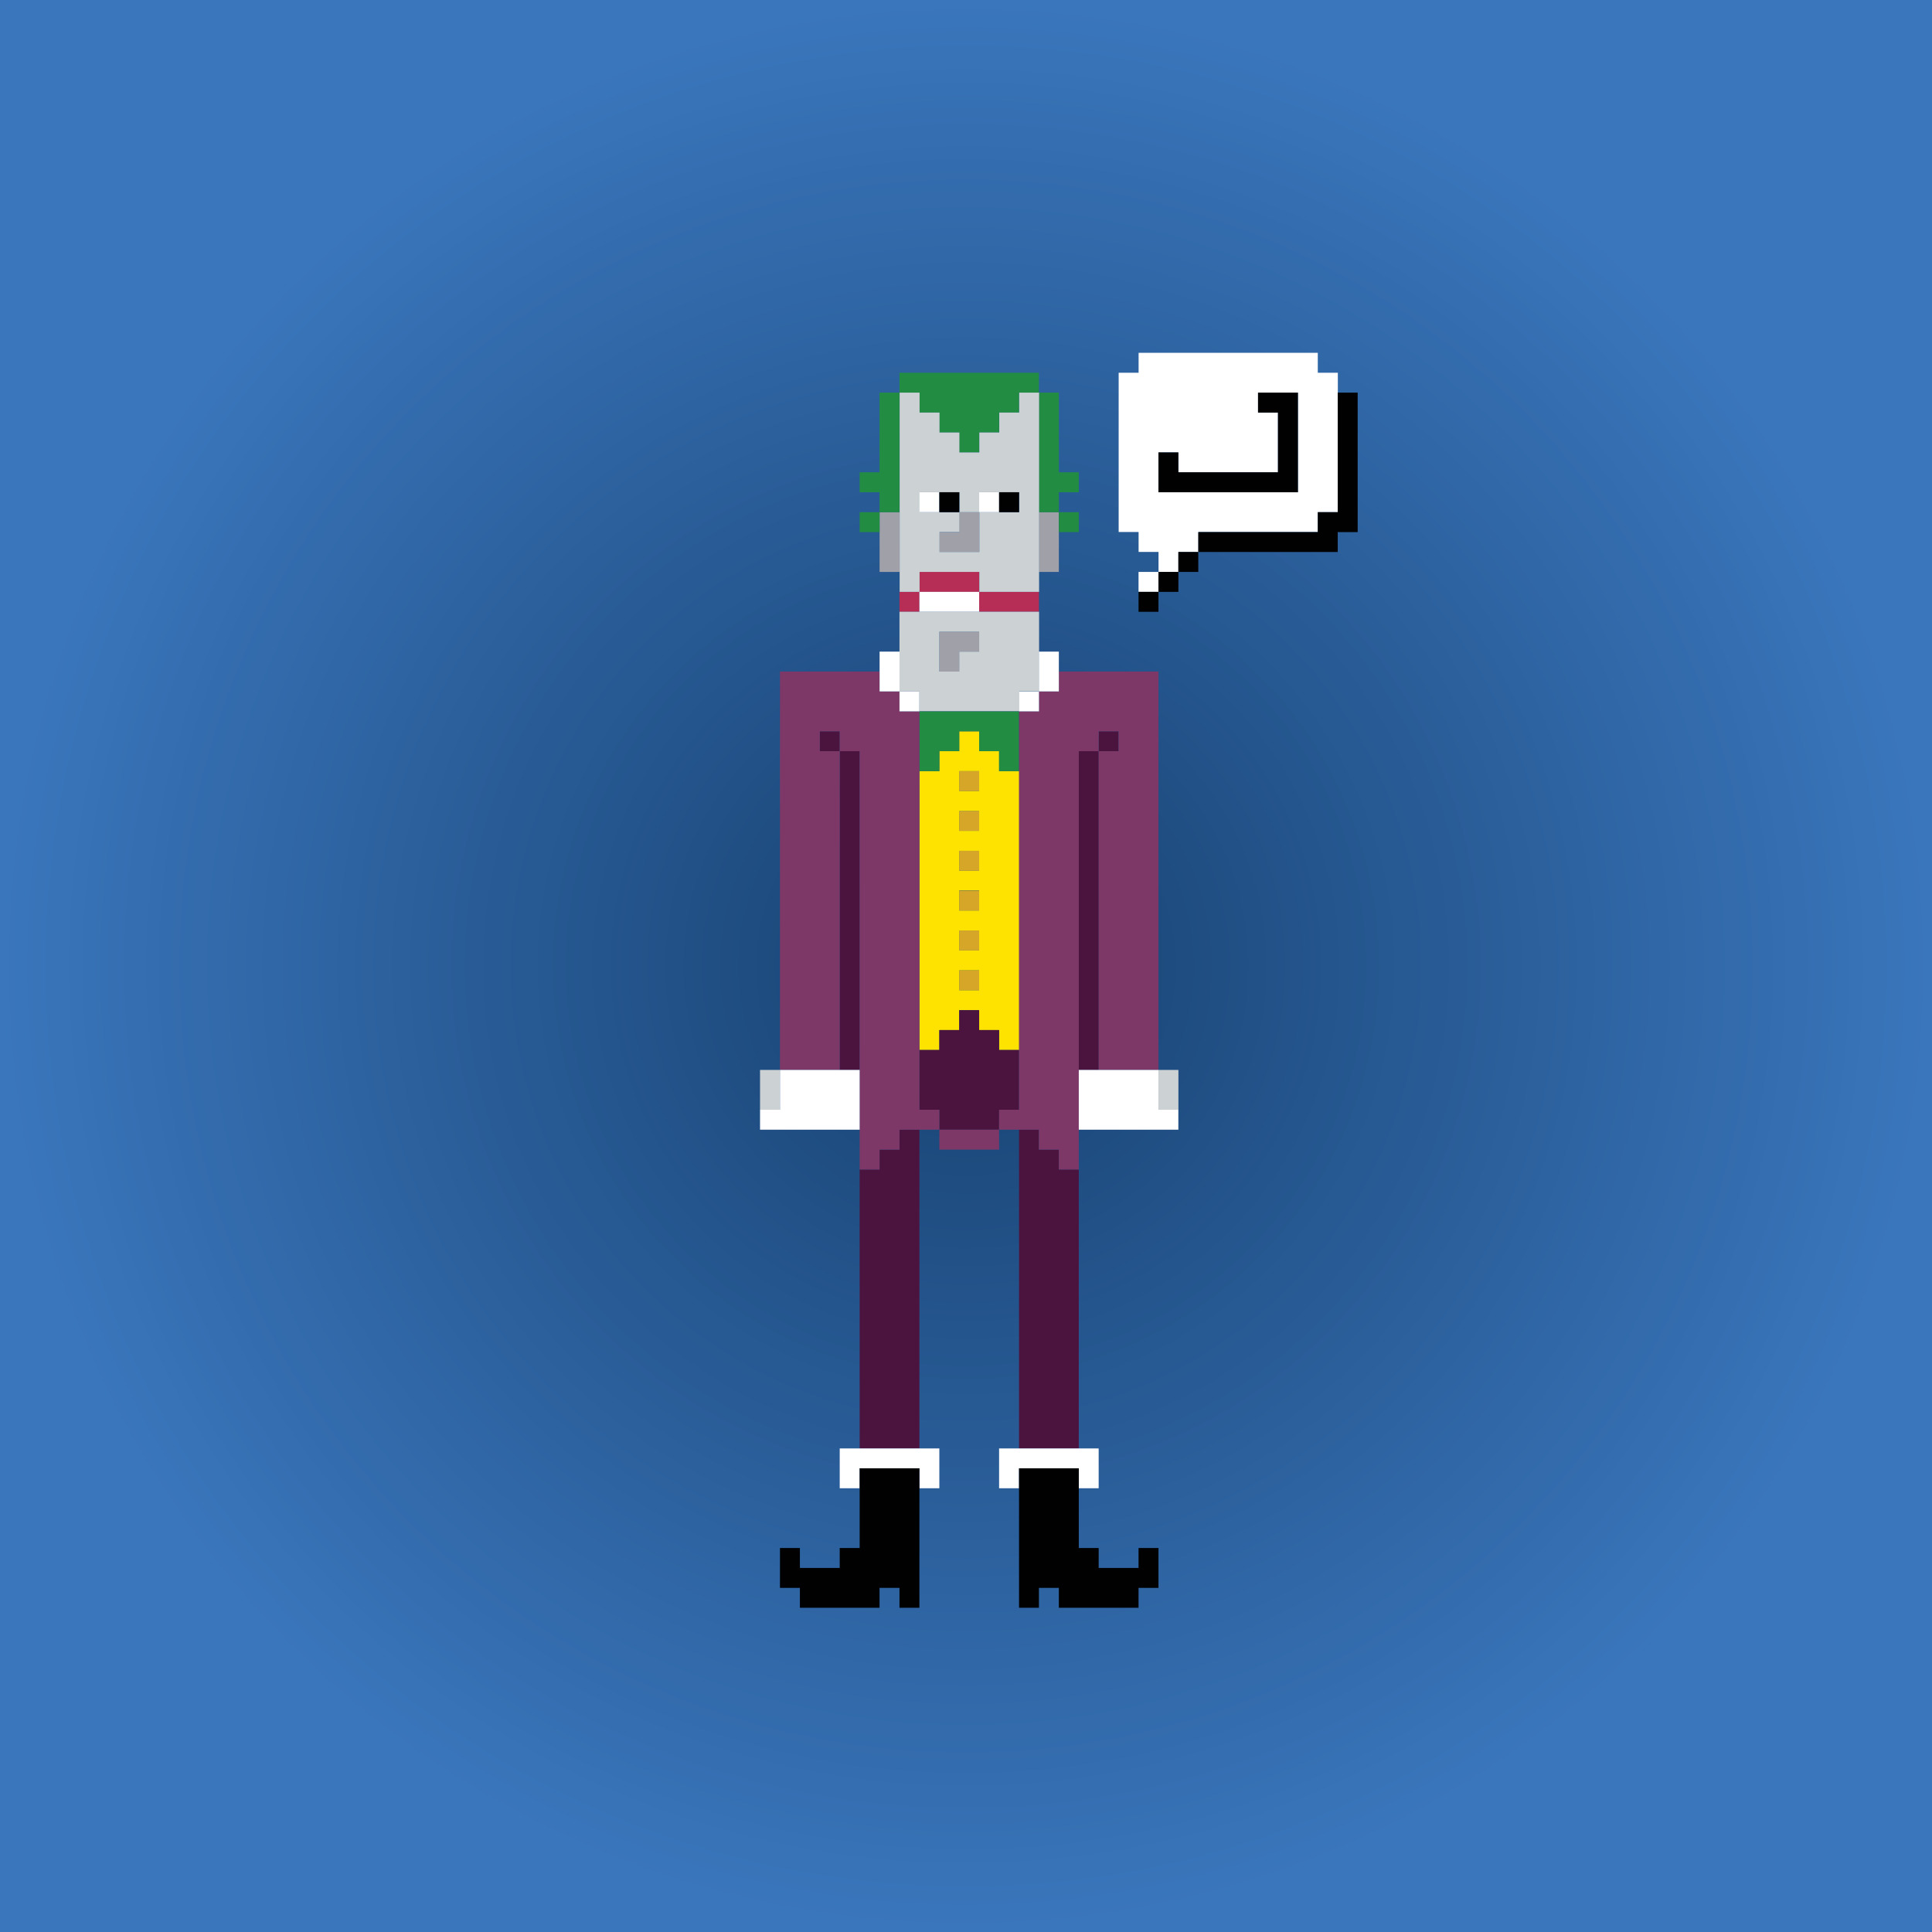 <svg xmlns="http://www.w3.org/2000/svg" xmlns:xlink="http://www.w3.org/1999/xlink" viewBox="0 0 345 345"><rect x="0" y="0" width="345" height="345" fill="#333333" stroke="none"/><defs><style>.cls-1{fill:url(#radial-gradient);}.cls-2{fill:#d6a629;}.cls-3{fill:#ffe300;}.cls-4{fill:#b62d55;}.cls-5{fill:#a0a0a8;}.cls-6{fill:#228c43;}.cls-7{fill:#4b143f;}.cls-8{fill:#7d3868;}.cls-9{fill:#ccd2d3;}.cls-10{fill:#fff;}.cls-11{fill:#010101;}</style><radialGradient id="radial-gradient" cx="172.5" cy="172.5" r="172.5" gradientUnits="userSpaceOnUse"><stop offset="0" stop-color="#174170"/><stop offset="1" stop-color="#3a76bc"/></radialGradient></defs><g id="Layer_7" data-name="Layer 7"><rect class="cls-1" width="345" height="345"/></g><g id="Layer_17" data-name="Layer 17"><rect class="cls-2" x="171.29" y="137.7" width="3.56" height="3.56"/><rect class="cls-2" x="171.29" y="144.82" width="3.56" height="3.56"/><rect class="cls-2" x="171.29" y="151.93" width="3.56" height="3.56"/><rect class="cls-2" x="171.29" y="159.04" width="3.56" height="3.56"/><rect class="cls-2" x="171.29" y="166.16" width="3.56" height="3.56"/><rect class="cls-2" x="171.29" y="173.27" width="3.56" height="3.56"/><path class="cls-3" d="M178.41,137.7v-3.56h-3.56v-3.55h-3.56v3.55h-3.55v3.56h-3.56v49.8h3.56v-3.56h3.55v-3.55h3.56v3.55h3.56v3.56H182V137.7Zm-3.56,39.13h-3.56v-3.56h3.56Zm0-7.11h-3.56v-3.56h3.56Zm0-7.12h-3.56V159h3.56Zm0-7.11h-3.56v-3.56h3.56Zm0-7.12h-3.56v-3.55h3.56Zm0-7.11h-3.56V137.7h3.56Z"/><rect class="cls-4" x="160.62" y="105.69" width="3.56" height="3.56"/><polygon class="cls-4" points="171.29 102.13 167.74 102.13 164.18 102.13 164.18 105.69 167.74 105.69 171.29 105.69 174.85 105.69 174.85 102.13 171.29 102.13"/><polygon class="cls-4" points="181.97 105.69 178.41 105.69 174.85 105.69 174.85 109.24 178.41 109.24 181.97 109.24 185.52 109.24 185.52 105.69 181.97 105.69"/><rect class="cls-5" x="157.07" y="91.46" width="3.56" height="10.67"/><polygon class="cls-5" points="167.74 112.8 167.74 119.92 171.29 119.92 171.29 116.36 174.85 116.36 174.85 112.8 171.29 112.8 167.74 112.8"/><polygon class="cls-5" points="171.29 95.02 167.74 95.02 167.74 98.57 171.29 98.57 174.85 98.57 174.85 91.46 171.29 91.46 171.29 95.02"/><rect class="cls-5" x="185.52" y="91.46" width="3.56" height="10.67"/><rect class="cls-6" x="153.51" y="91.46" width="3.56" height="3.56"/><polygon class="cls-6" points="157.06 84.34 153.51 84.34 153.51 87.9 157.06 87.9 157.06 91.46 160.62 91.46 160.62 70.11 157.06 70.11 157.06 84.34"/><polygon class="cls-6" points="174.85 127.03 171.29 127.03 167.74 127.03 164.18 127.03 164.18 137.7 167.74 137.7 167.74 134.14 171.29 134.14 171.29 130.59 174.85 130.59 174.85 134.14 178.41 134.14 178.41 137.7 181.97 137.7 181.97 127.03 178.41 127.03 174.85 127.03"/><polygon class="cls-6" points="181.97 66.56 178.41 66.56 174.85 66.56 171.29 66.56 167.74 66.56 164.18 66.56 160.62 66.56 160.62 70.11 164.18 70.11 164.18 73.67 167.74 73.67 167.74 77.23 171.29 77.23 171.29 80.79 174.85 80.79 174.85 77.23 178.41 77.23 178.41 73.67 181.97 73.67 181.97 70.11 185.52 70.11 185.52 66.56 181.97 66.56"/><polygon class="cls-6" points="192.64 87.9 192.64 84.34 189.08 84.34 189.08 70.11 185.52 70.11 185.52 91.46 189.08 91.46 189.08 87.9 192.64 87.9"/><rect class="cls-6" x="189.08" y="91.46" width="3.56" height="3.56"/><rect class="cls-7" x="146.39" y="130.59" width="3.56" height="3.56"/><rect class="cls-7" x="149.95" y="134.14" width="3.56" height="56.92"/><polygon class="cls-7" points="160.62 205.29 157.06 205.29 157.06 208.84 153.51 208.84 153.51 258.65 157.06 258.65 160.62 258.65 164.18 258.65 164.18 201.73 160.62 201.73 160.62 205.29"/><polygon class="cls-7" points="181.97 187.5 178.41 187.5 178.41 183.94 174.85 183.94 174.85 180.39 171.29 180.39 171.29 183.94 167.74 183.94 167.74 187.5 164.18 187.5 164.18 198.17 167.74 198.17 167.74 201.73 171.29 201.73 174.85 201.73 178.41 201.73 178.41 198.17 181.97 198.17 181.97 187.5"/><polygon class="cls-7" points="189.08 205.29 185.52 205.29 185.52 201.73 181.97 201.73 181.97 258.65 185.52 258.65 189.08 258.65 192.64 258.65 192.64 208.84 189.08 208.84 189.08 205.29"/><rect class="cls-7" x="192.64" y="134.14" width="3.56" height="56.92"/><rect class="cls-7" x="196.19" y="130.59" width="3.56" height="3.56"/><polygon class="cls-8" points="164.18 198.17 164.18 127.03 160.62 127.03 160.62 123.47 157.06 123.47 157.06 119.92 153.51 119.92 149.95 119.92 146.39 119.92 142.84 119.92 139.28 119.92 139.28 191.06 142.84 191.06 146.39 191.06 149.95 191.06 149.95 134.14 146.39 134.14 146.39 130.59 149.95 130.59 149.95 134.14 153.51 134.14 153.51 208.84 157.06 208.84 157.06 205.29 160.62 205.29 160.62 201.73 164.18 201.73 167.74 201.73 167.74 198.17 164.18 198.17"/><polygon class="cls-8" points="171.29 201.73 167.74 201.73 167.74 205.29 171.29 205.29 174.85 205.29 178.41 205.29 178.41 201.73 174.85 201.73 171.29 201.73"/><polygon class="cls-8" points="203.31 119.92 199.75 119.92 196.19 119.92 192.64 119.92 189.08 119.92 189.08 123.47 185.52 123.47 185.52 127.03 181.97 127.03 181.97 198.17 178.41 198.17 178.41 201.73 181.97 201.73 185.52 201.73 185.52 205.29 189.08 205.29 189.08 208.84 192.64 208.84 192.64 134.14 196.19 134.14 196.19 130.59 199.75 130.59 199.75 134.14 196.19 134.14 196.19 191.06 199.75 191.06 203.31 191.06 206.87 191.06 206.87 119.92 203.31 119.92"/><rect class="cls-9" x="135.72" y="191.06" width="3.56" height="7.11"/><path class="cls-9" d="M178.41,109.24H160.62v14.23h3.56V127H182v-3.56h3.55V109.24h-7.11Zm-3.56,7.12h-3.56v3.56h-3.55V112.8h7.11Z"/><path class="cls-9" d="M182,73.67h-3.56v3.56h-3.56v3.56h-3.56V77.23h-3.55V73.67h-3.56V70.11h-3.56v35.58h3.56v-3.56h10.67v3.56h10.67V70.11H182Zm0,17.79h-7.12v7.11h-7.11V95h3.55V91.46h-7.11V87.9h7.11v3.56h3.56V87.9H182Z"/><rect class="cls-9" x="206.87" y="191.06" width="3.56" height="7.11"/><polygon class="cls-10" points="153.51 201.73 153.51 191.06 149.95 191.06 146.39 191.06 142.84 191.06 139.28 191.06 139.28 198.17 135.72 198.17 135.72 201.73 139.28 201.73 142.84 201.73 146.39 201.73 149.95 201.73 153.51 201.73"/><rect class="cls-10" x="157.07" y="116.36" width="3.56" height="7.11"/><rect class="cls-10" x="160.62" y="123.47" width="3.56" height="3.56"/><polygon class="cls-10" points="160.62 258.65 157.06 258.65 153.51 258.65 149.95 258.65 149.95 265.76 153.51 265.76 153.51 262.2 157.06 262.2 160.62 262.2 164.18 262.2 164.18 265.76 167.74 265.76 167.74 258.65 164.18 258.65 160.62 258.65"/><rect class="cls-10" x="164.18" y="87.9" width="3.56" height="3.56"/><polygon class="cls-10" points="167.74 105.69 164.18 105.69 164.18 109.24 167.74 109.24 171.29 109.24 174.85 109.24 174.85 105.69 171.29 105.69 167.74 105.69"/><rect class="cls-10" x="174.85" y="87.9" width="3.56" height="3.56"/><rect class="cls-10" x="181.97" y="123.47" width="3.56" height="3.56"/><rect class="cls-10" x="185.52" y="116.36" width="3.56" height="7.11"/><polygon class="cls-10" points="189.08 258.65 185.52 258.65 181.97 258.65 178.41 258.65 178.41 265.76 181.97 265.76 181.97 262.2 185.52 262.2 189.08 262.2 192.64 262.2 192.64 265.76 196.19 265.76 196.19 258.65 192.64 258.65 189.08 258.65"/><rect class="cls-10" x="203.31" y="102.13" width="3.56" height="3.56"/><polygon class="cls-10" points="206.87 191.06 203.31 191.06 199.75 191.06 196.19 191.06 192.64 191.06 192.64 201.73 196.19 201.73 199.75 201.73 203.31 201.73 206.87 201.73 210.42 201.73 210.42 198.17 206.87 198.17 206.87 191.06"/><path class="cls-10" d="M235.32,66.56V63h-32v3.56h-3.56V95h3.56v3.56h3.56v3.56h3.55V98.57H214V95h21.34V91.46h3.56V66.56ZM231.77,87.9h-24.9V80.79h3.55v3.55h17.79V73.67h-3.56V70.11h7.12Z"/><polygon class="cls-11" points="157.06 262.2 153.51 262.2 153.51 276.43 149.95 276.43 149.95 279.99 146.39 279.99 142.84 279.99 142.84 276.43 139.28 276.43 139.28 283.55 142.84 283.55 142.84 287.1 146.39 287.1 149.95 287.1 153.51 287.1 157.06 287.1 157.06 283.55 160.62 283.55 160.62 287.1 164.18 287.1 164.18 262.2 160.62 262.2 157.06 262.2"/><rect class="cls-11" x="167.74" y="87.9" width="3.56" height="3.56"/><rect class="cls-11" x="178.41" y="87.9" width="3.56" height="3.56"/><rect class="cls-11" x="203.31" y="105.69" width="3.56" height="3.56"/><polygon class="cls-11" points="203.31 279.99 199.75 279.99 196.19 279.99 196.19 276.43 192.64 276.43 192.64 262.2 189.08 262.2 185.52 262.2 181.97 262.2 181.97 287.1 185.52 287.1 185.52 283.55 189.08 283.55 189.08 287.1 192.64 287.1 196.19 287.1 199.75 287.1 203.31 287.1 203.31 283.55 206.87 283.55 206.87 276.43 203.31 276.43 203.31 279.99"/><rect class="cls-11" x="206.87" y="102.13" width="3.56" height="3.56"/><polygon class="cls-11" points="213.98 87.9 217.54 87.9 221.09 87.9 224.65 87.9 228.21 87.9 231.77 87.9 231.77 70.11 228.21 70.11 224.65 70.11 224.65 73.67 228.21 73.67 228.21 84.34 224.65 84.34 221.09 84.34 217.54 84.34 213.98 84.34 210.42 84.34 210.42 80.79 206.87 80.79 206.87 87.9 210.42 87.9 213.98 87.9"/><rect class="cls-11" x="210.42" y="98.57" width="3.56" height="3.56"/><polygon class="cls-11" points="238.88 70.11 238.88 91.46 235.32 91.46 235.32 95.02 231.77 95.02 228.21 95.02 224.65 95.02 221.09 95.02 217.54 95.02 213.98 95.02 213.98 98.57 217.54 98.57 221.09 98.57 224.65 98.57 228.21 98.57 231.77 98.57 235.32 98.57 238.88 98.57 238.88 95.02 242.44 95.02 242.44 70.11 238.88 70.11"/></g></svg>
